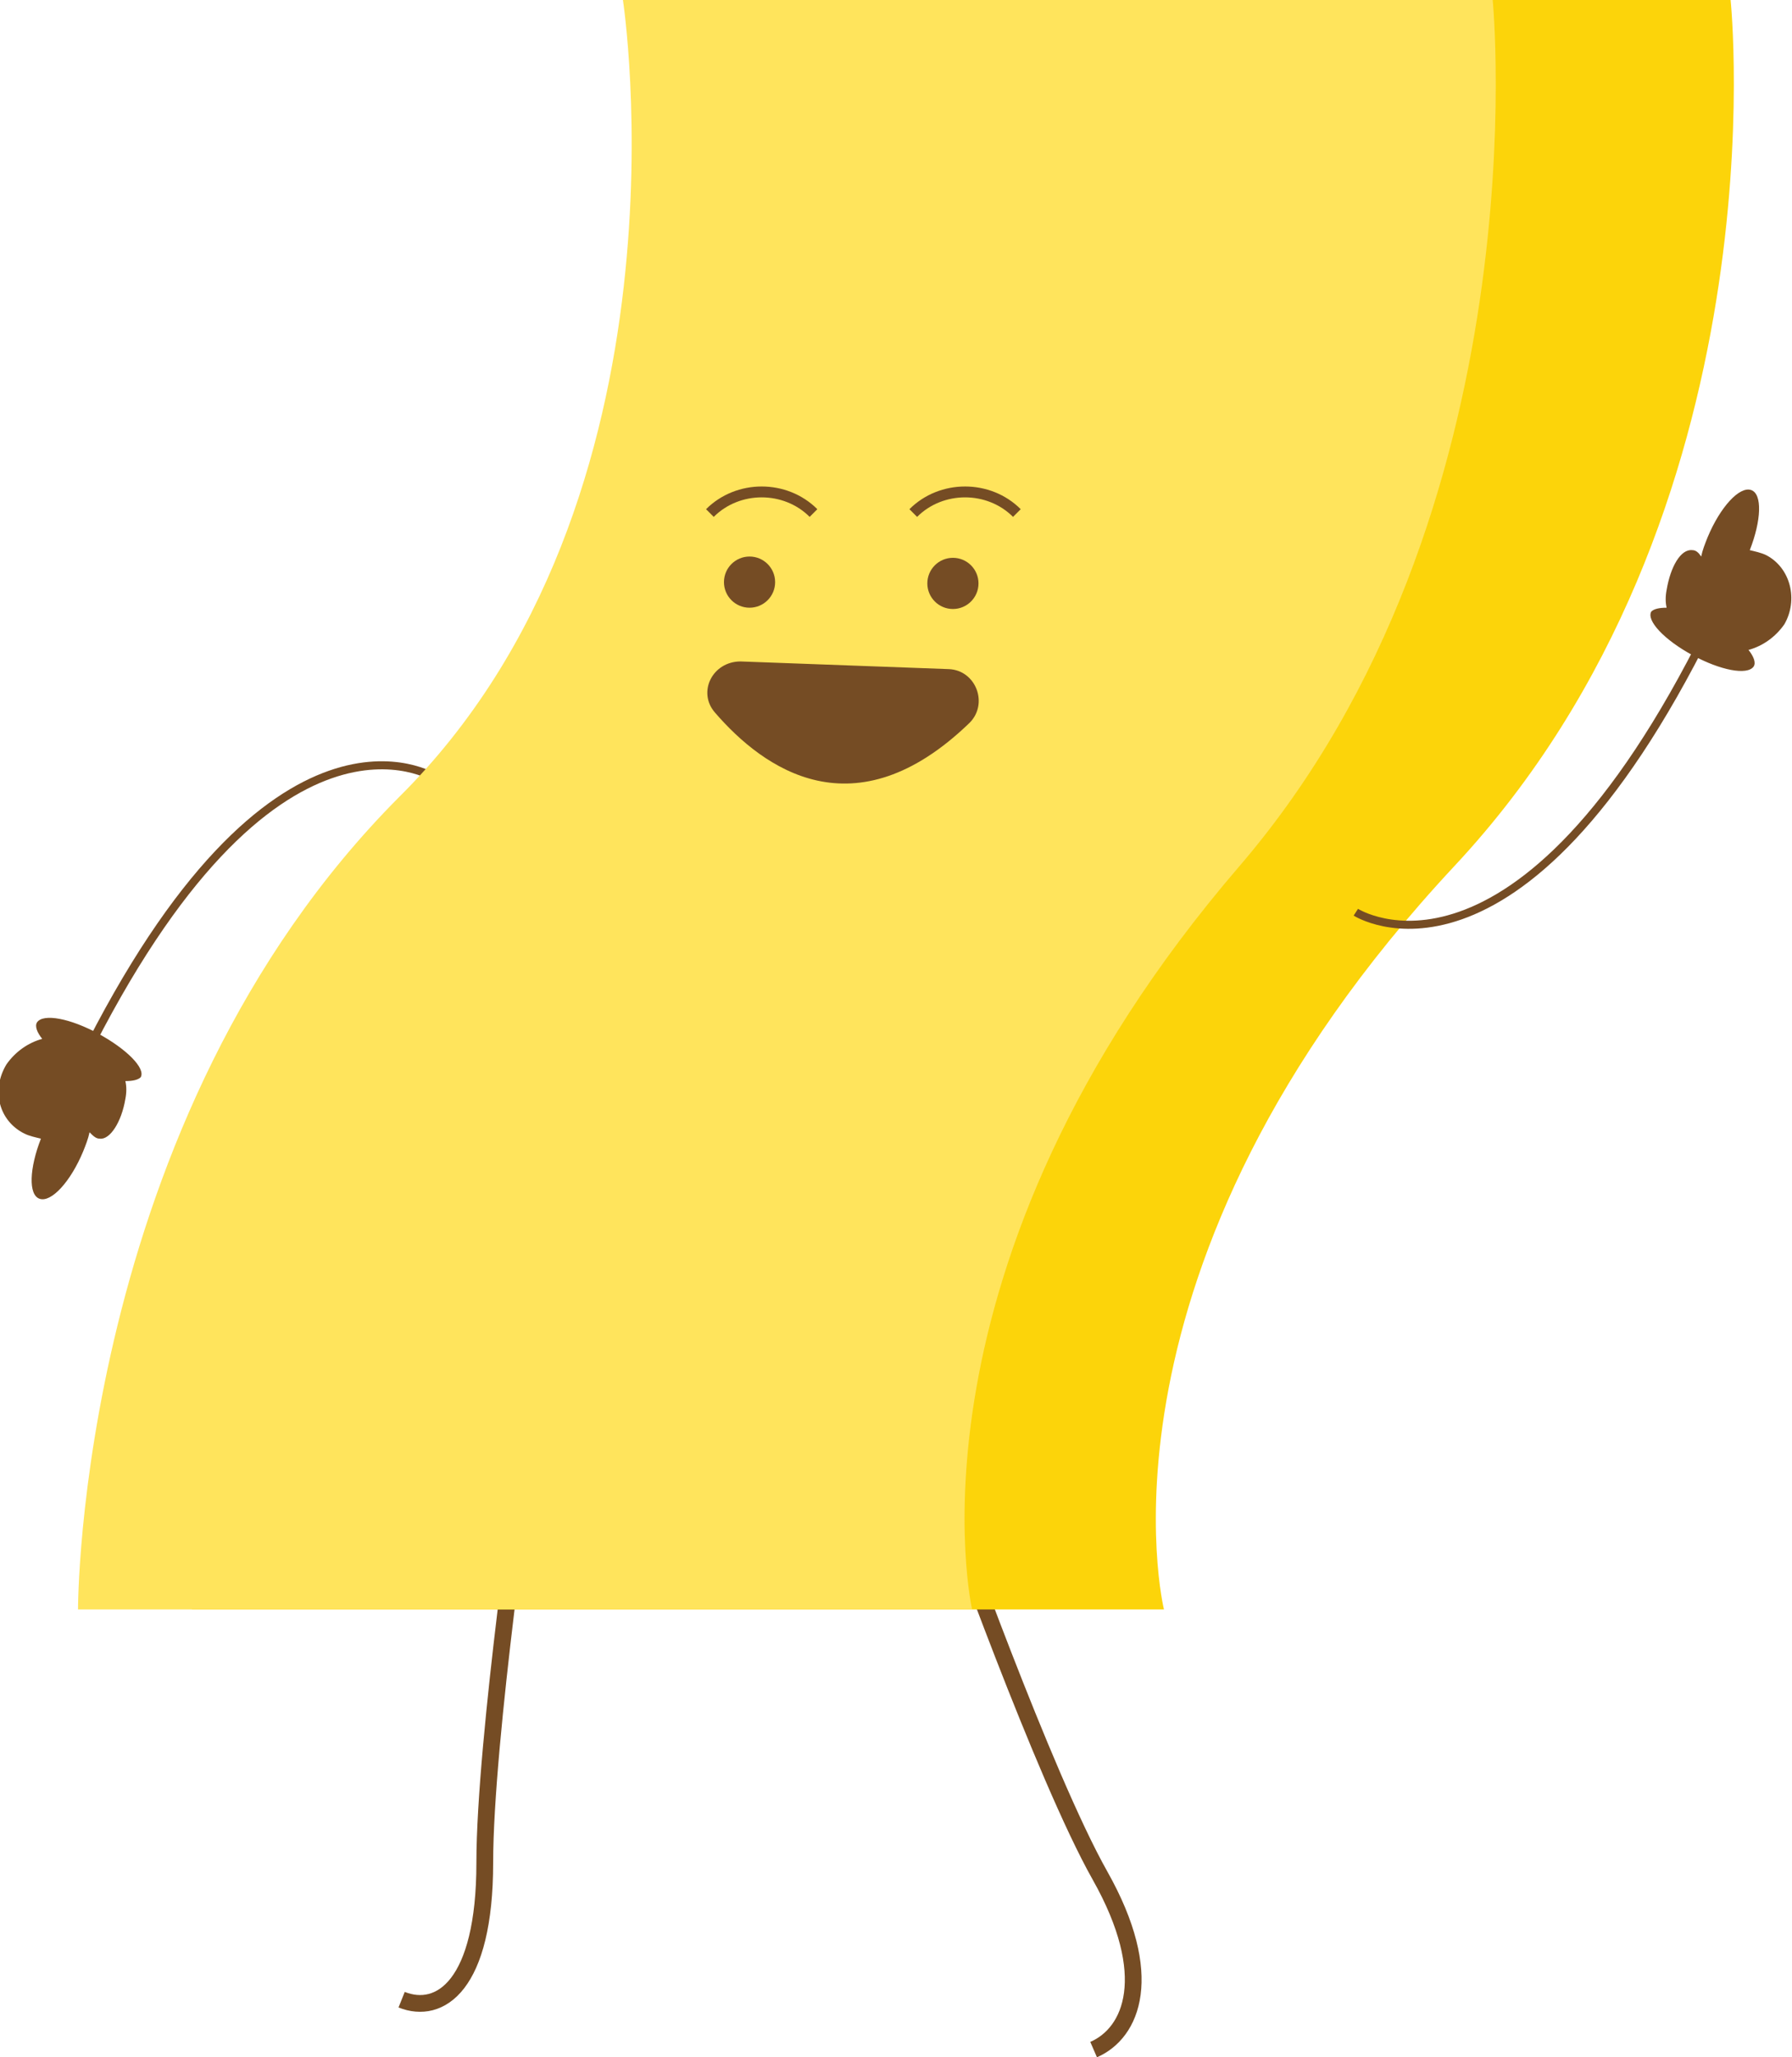 <?xml version="1.0" encoding="utf-8"?>
<!-- Generator: Adobe Illustrator 26.3.1, SVG Export Plug-In . SVG Version: 6.00 Build 0)  -->
<svg version="1.1" id="Layer_2_00000058589352566978268450000003563997294860023223_"
	 xmlns="http://www.w3.org/2000/svg" xmlns:xlink="http://www.w3.org/1999/xlink" x="0px" y="0px" viewBox="0 0 140.1 160.8"
	 style="enable-background:new 0 0 140.1 160.8;" xml:space="preserve">
<style type="text/css">
	.st0{fill:none;stroke:#754C24;stroke-width:1.31;stroke-miterlimit:10;}
	.st1{fill:none;stroke:#754C24;stroke-width:0.63;stroke-miterlimit:10;}
	.st2{fill:#754C24;}
	.st3{fill:#FCD40A;}
	.st4{fill:#FFE45C;}
	.st5{fill:none;stroke:#754C24;stroke-width:0.85;stroke-miterlimit:10;}
</style>
<g id="Layer_1-2">
	<g>
		<path class="st0" d="M41.2,113.5c0,0-3.3,22.5-3.3,32.1s-3.5,11.9-6.5,10.7"/>
		<path class="st0" d="M74.2,118c0,0,7.4,20.8,11.8,28.6c4.4,7.8,2.5,12.3-0.5,13.6"/>
		<g>
			<path class="st1" d="M34,60.8c0,0-12.6-8.1-27.6,22.2"/>
			<path class="st2" d="M7.7,80.8c-2.2-1.2-4.3-1.6-4.8-0.9c-0.2,0.3,0,0.8,0.4,1.3c-1.1,0.3-2.1,1-2.8,2c-1.2,2-0.6,4.4,1.4,5.4
				c0.4,0.2,0.9,0.3,1.3,0.4c-0.9,2.3-1,4.4-0.1,4.7c0.9,0.3,2.4-1.3,3.4-3.7c0.2-0.5,0.4-1,0.5-1.5C7.3,88.8,7.5,89,7.8,89
				c0.8,0.1,1.7-1.3,2-3.1c0.1-0.5,0.1-1,0-1.4c0.6,0,1-0.1,1.2-0.3C11.4,83.5,9.9,82,7.7,80.8L7.7,80.8z"/>
		</g>
		<path class="st3" d="M15,125.8c0,0-0.1-38.2,27.3-63.5C67.8,39,61.3,0,61.3,0h74c0,0,4.2,40.1-21.6,67.7
			c-29.3,31.4-22.7,58.1-22.7,58.1H15z"/>
		<g>
			<path class="st1" d="M106,71.3c0,0,12.6,8.1,27.6-22.2"/>
			<path class="st2" d="M138.1,43.4c-0.4-0.2-0.9-0.3-1.3-0.4c0.9-2.3,1-4.4,0.1-4.7c-0.9-0.3-2.4,1.3-3.4,3.7
				c-0.2,0.5-0.4,1-0.5,1.5c-0.2-0.3-0.4-0.5-0.7-0.5c-0.9-0.1-1.7,1.3-2,3.1c-0.1,0.5-0.1,1,0,1.4c-0.6,0-1,0.1-1.2,0.3
				c-0.4,0.7,1,2.2,3.2,3.4c2.2,1.2,4.3,1.6,4.8,0.9c0.2-0.3,0-0.8-0.4-1.3c1.1-0.3,2.1-1,2.8-2C140.6,46.9,140,44.4,138.1,43.4
				L138.1,43.4z"/>
		</g>
		<path class="st4" d="M6.1,125.8c0,0-0.1-38.2,25.1-63.5C54.7,39,48.7,0,48.7,0h68c0,0,3.9,40.1-19.8,67.7
			C69.9,99.1,76,125.8,76,125.8H6.1z"/>
		<g>
			<ellipse class="st2" cx="58.6" cy="45.5" rx="2" ry="2"/>
			<path class="st5" d="M63.6,40.1c-2.2-2.2-5.9-2.2-8.1,0"/>
			<path class="st5" d="M63.6,40.1"/>
			<path class="st5" d="M55.5,40.1"/>
			<ellipse class="st2" cx="74.5" cy="45.6" rx="2" ry="2"/>
			<path class="st5" d="M79.5,40.1c-2.2-2.2-5.9-2.2-8.1,0"/>
			<path class="st5" d="M79.5,40.1"/>
			<path class="st5" d="M71.4,40.1"/>
		</g>
		<path class="st2" d="M55.9,55.7c3.8,4.4,10.9,9.5,19.9,0.8c1.5-1.5,0.5-4.1-1.6-4.2l-16.3-0.6C55.7,51.7,54.5,54.1,55.9,55.7z"/>
	</g>
</g>
</svg>
